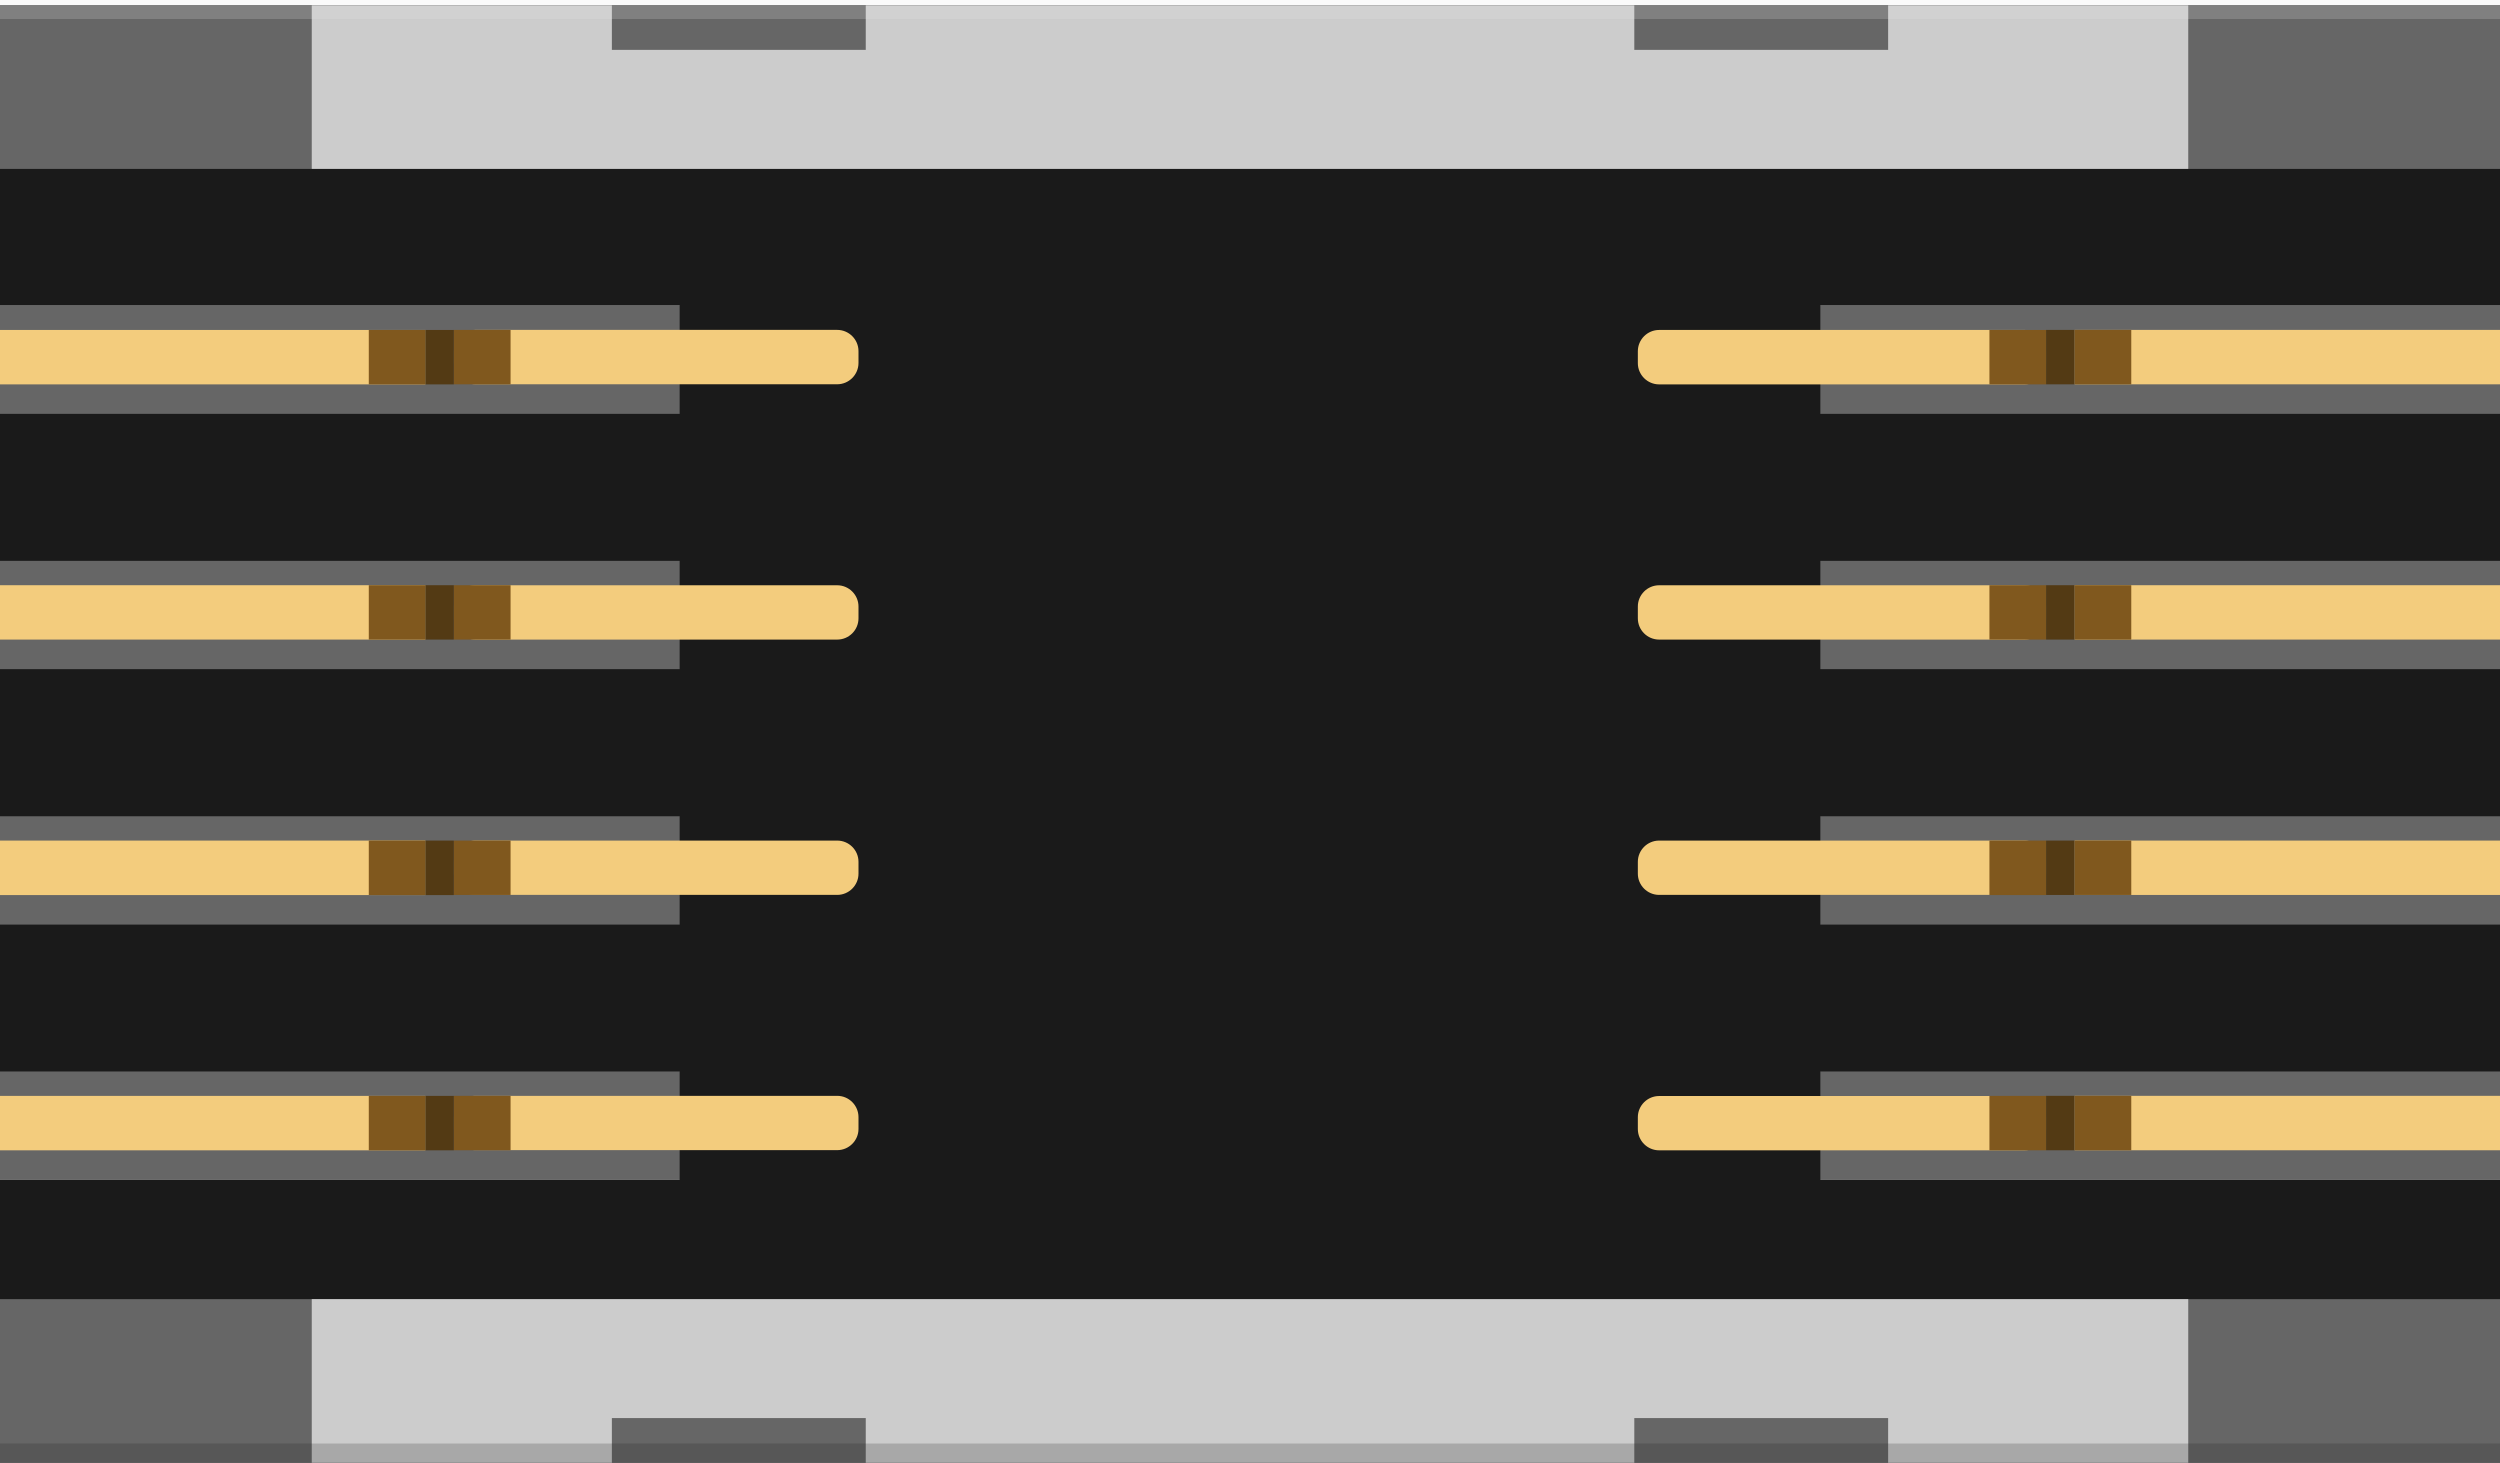 <?xml version="1.0" encoding="utf-8"?>
<!-- Generator: Adobe Illustrator 15.1.0, SVG Export Plug-In . SVG Version: 6.00 Build 0)  -->
<!DOCTYPE svg PUBLIC "-//W3C//DTD SVG 1.1//EN" "http://www.w3.org/Graphics/SVG/1.1/DTD/svg11.dtd">
<svg version="1.1" id="Ebene_1" xmlns:svg="http://www.w3.org/2000/svg"
	 xmlns="http://www.w3.org/2000/svg" xmlns:xlink="http://www.w3.org/1999/xlink" x="0px" y="0px" width="42.301px"
	 height="24.75px" viewBox="0 0 42.301 24.75" enable-background="new 0 0 42.301 24.75" xml:space="preserve">
<g>
	<rect y="5.17" fill="#666666" width="42.301" height="14.794"/>
	<polygon fill="#1A1A1A" points="42.301,5.17 42.301,0.09 0,0.09 0,5.17 11.5,5.17 11.5,7.003 0,7.003 0,9.49 11.5,9.49 
		11.5,11.322 0,11.322 0,13.811 11.5,13.811 11.5,15.645 0,15.645 0,18.13 11.5,18.13 11.5,19.964 0,19.964 0,24.749 42.301,24.749 
		42.301,19.964 30.801,19.964 30.801,18.13 42.301,18.13 42.301,15.645 30.801,15.645 30.801,13.811 42.301,13.811 42.301,11.322 
		30.801,11.322 30.801,9.49 42.301,9.49 42.301,7.003 30.801,7.003 30.801,5.17 	"/>
	<rect y="0.09" fill="#666666" width="42.301" height="2.768"/>
	<rect y="21.982" fill="#666666" width="42.301" height="2.768"/>
	<polygon fill="#CCCCCC" points="31.948,0.09 31.948,0.844 27.653,0.844 27.653,0.09 14.649,0.09 14.649,0.844 10.353,0.844 
		10.353,0.09 5.275,0.09 5.275,2.857 37.026,2.857 37.026,0.09 	"/>
	<polygon fill="#CCCCCC" points="10.353,24.749 10.353,23.994 14.649,23.994 14.649,24.749 27.653,24.749 27.653,23.994 
		31.948,23.994 31.948,24.749 37.026,24.749 37.026,21.982 5.275,21.982 5.275,24.749 	"/>
	<g>
		<g>
			<g>
				<g>
					<rect y="18.543" fill="#F3CC7D" width="7.199" height="0.921"/>
					<rect x="6.24" y="18.543" fill="#80581E" width="0.959" height="0.921"/>
					<g>
						<path fill="#F3CC7D" d="M7.68,18.902c0-0.198,0.162-0.36,0.36-0.36h6.126c0.198,0,0.36,0.162,0.36,0.36v0.201
							c0,0.196-0.162,0.358-0.36,0.358H8.04c-0.198,0-0.36-0.162-0.36-0.358V18.902z"/>
					</g>
					<rect x="7.68" y="18.542" fill="#80581E" width="0.959" height="0.921"/>
					<rect x="7.199" y="18.543" fill="#533A14" width="0.48" height="0.921"/>
				</g>
			</g>
		</g>
		<g>
			<g>
				<g>
					<rect y="14.223" fill="#F3CC7D" width="7.199" height="0.922"/>
					<rect x="6.24" y="14.223" fill="#80581E" width="0.959" height="0.922"/>
					<g>
						<path fill="#F3CC7D" d="M7.68,14.582c0-0.198,0.162-0.359,0.36-0.359h6.126c0.198,0,0.36,0.161,0.36,0.359v0.201
							c0,0.197-0.162,0.359-0.36,0.359H8.04c-0.198,0-0.36-0.162-0.36-0.359V14.582z"/>
					</g>
					<rect x="7.68" y="14.223" fill="#80581E" width="0.959" height="0.92"/>
					<rect x="7.199" y="14.223" fill="#533A14" width="0.48" height="0.922"/>
				</g>
			</g>
		</g>
		<g>
			<g>
				<g>
					<rect y="9.902" fill="#F3CC7D" width="7.199" height="0.92"/>
					<rect x="6.24" y="9.902" fill="#80581E" width="0.959" height="0.92"/>
					<g>
						<path fill="#F3CC7D" d="M7.68,10.262c0-0.197,0.162-0.359,0.36-0.359h6.126c0.198,0,0.36,0.162,0.36,0.359v0.201
							c0,0.198-0.162,0.359-0.36,0.359H8.04c-0.198,0-0.36-0.161-0.36-0.359V10.262z"/>
					</g>
					<rect x="7.68" y="9.902" fill="#80581E" width="0.959" height="0.92"/>
					<rect x="7.199" y="9.902" fill="#533A14" width="0.48" height="0.92"/>
				</g>
			</g>
		</g>
		<g>
			<g>
				<g>
					<rect y="5.583" fill="#F3CC7D" width="7.199" height="0.921"/>
					<rect x="6.24" y="5.583" fill="#80581E" width="0.959" height="0.921"/>
					<g>
						<path fill="#F3CC7D" d="M7.68,5.941c0-0.197,0.162-0.359,0.36-0.359h6.126c0.198,0,0.36,0.162,0.36,0.359v0.201
							c0,0.198-0.162,0.36-0.36,0.36H8.04c-0.198,0-0.36-0.162-0.36-0.36V5.941z"/>
					</g>
					<rect x="7.68" y="5.582" fill="#80581E" width="0.959" height="0.921"/>
					<rect x="7.199" y="5.583" fill="#533A14" width="0.48" height="0.921"/>
				</g>
			</g>
		</g>
	</g>
	<g>
		<g>
			<g>
				<g>
					<rect x="35.103" y="18.542" fill="#F3CC7D" width="7.198" height="0.921"/>
					<rect x="35.103" y="18.542" fill="#80581E" width="0.959" height="0.921"/>
					<g>
						<path fill="#F3CC7D" d="M34.621,19.104c0,0.198-0.162,0.36-0.36,0.36h-6.188c-0.198,0-0.36-0.162-0.36-0.36v-0.201
							c0-0.196,0.162-0.358,0.36-0.358h6.188c0.198,0,0.36,0.162,0.36,0.358V19.104z"/>
					</g>
					<rect x="33.662" y="18.543" fill="#80581E" width="0.959" height="0.921"/>
					<rect x="34.621" y="18.542" fill="#533A14" width="0.479" height="0.921"/>
				</g>
			</g>
		</g>
		<g>
			<g>
				<g>
					<rect x="35.103" y="14.223" fill="#F3CC7D" width="7.198" height="0.92"/>
					<rect x="35.103" y="14.223" fill="#80581E" width="0.959" height="0.92"/>
					<g>
						<path fill="#F3CC7D" d="M34.621,14.783c0,0.197-0.162,0.359-0.36,0.359h-6.188c-0.198,0-0.36-0.162-0.36-0.359v-0.201
							c0-0.197,0.162-0.359,0.36-0.359h6.188c0.198,0,0.36,0.162,0.36,0.359V14.783z"/>
					</g>
					<rect x="33.662" y="14.223" fill="#80581E" width="0.959" height="0.922"/>
					<rect x="34.621" y="14.223" fill="#533A14" width="0.479" height="0.92"/>
				</g>
			</g>
		</g>
		<g>
			<g>
				<g>
					<rect x="35.103" y="9.902" fill="#F3CC7D" width="7.198" height="0.92"/>
					<rect x="35.103" y="9.902" fill="#80581E" width="0.959" height="0.92"/>
					<g>
						<path fill="#F3CC7D" d="M34.621,10.463c0,0.198-0.162,0.359-0.36,0.359h-6.188c-0.198,0-0.36-0.161-0.36-0.359v-0.201
							c0-0.197,0.162-0.359,0.36-0.359h6.188c0.198,0,0.36,0.162,0.36,0.359V10.463z"/>
					</g>
					<rect x="33.662" y="9.902" fill="#80581E" width="0.959" height="0.92"/>
					<rect x="34.621" y="9.902" fill="#533A14" width="0.479" height="0.92"/>
				</g>
			</g>
		</g>
		<g>
			<g>
				<g>
					<rect x="35.103" y="5.582" fill="#F3CC7D" width="7.198" height="0.921"/>
					<rect x="35.103" y="5.582" fill="#80581E" width="0.959" height="0.921"/>
					<g>
						<path fill="#F3CC7D" d="M34.621,6.145c0,0.197-0.162,0.359-0.36,0.359h-6.188c-0.198,0-0.36-0.162-0.36-0.359V5.943
							c0-0.198,0.162-0.36,0.36-0.36h6.188c0.198,0,0.36,0.162,0.36,0.36V6.145z"/>
					</g>
					<rect x="33.662" y="5.583" fill="#80581E" width="0.959" height="0.921"/>
					<rect x="34.621" y="5.582" fill="#533A14" width="0.479" height="0.921"/>
				</g>
			</g>
		</g>
	</g>
	<rect opacity="0.2" fill="#E6E6E6" enable-background="new    " width="42.301" height="0.322"/>
	<rect y="24.425" opacity="0.2" fill="#1A1A1A" enable-background="new    " width="42.301" height="0.323"/>
</g>
</svg>
